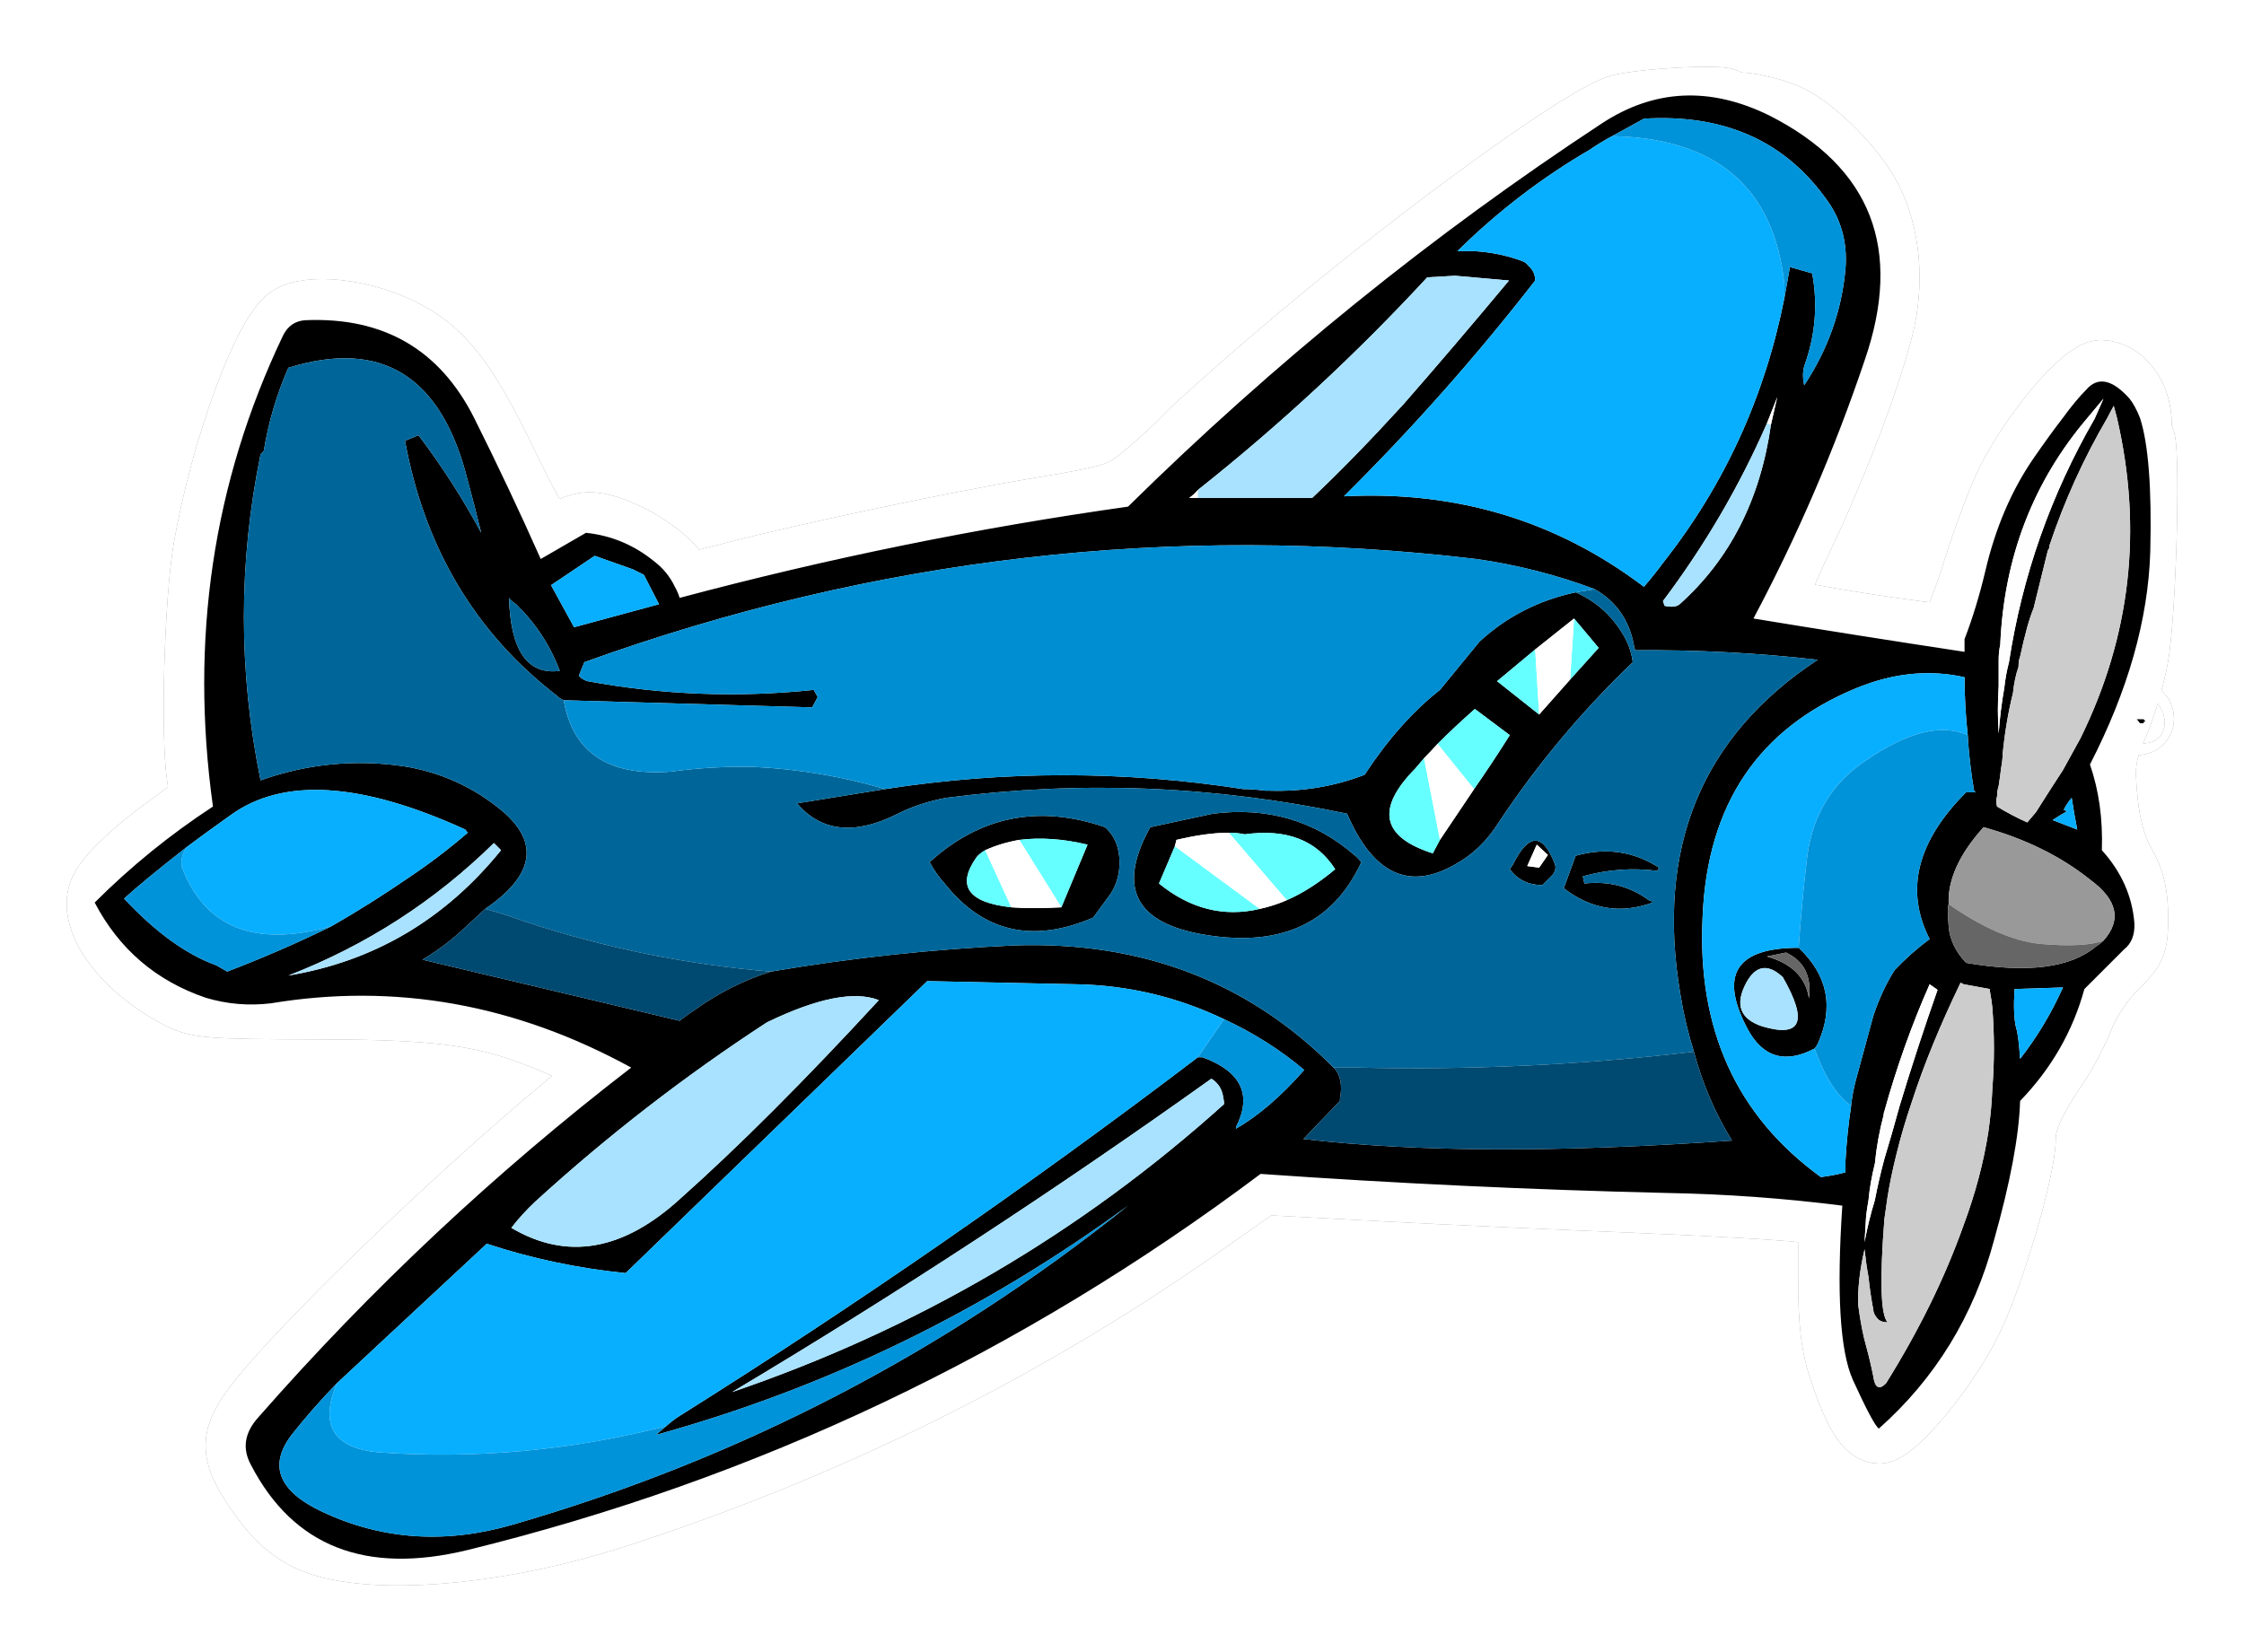 <?xml version="1.0" encoding="UTF-8" standalone="no"?>
<svg
   xmlns:osb="http://www.openswatchbook.org/uri/2009/osb"
   xmlns:dc="http://purl.org/dc/elements/1.1/"
   xmlns:cc="http://creativecommons.org/ns#"
   xmlns:rdf="http://www.w3.org/1999/02/22-rdf-syntax-ns#"
   xmlns:svg="http://www.w3.org/2000/svg"
   xmlns="http://www.w3.org/2000/svg"
   xmlns:xlink="http://www.w3.org/1999/xlink"
   xmlns:sodipodi="http://sodipodi.sourceforge.net/DTD/sodipodi-0.dtd"
   xmlns:inkscape="http://www.inkscape.org/namespaces/inkscape"
   version="1.1"
   id="svg2"
   viewBox="0 0 148.581 109.434"
   height="109.434"
   width="148.581"
   inkscape:version="0.48.4 r9939"
   sodipodi:docname="avião.svg">
  <sodipodi:namedview
     pagecolor="#ffffff"
     bordercolor="#666666"
     borderopacity="1"
     objecttolerance="10"
     gridtolerance="10"
     guidetolerance="10"
     inkscape:pageopacity="0"
     inkscape:pageshadow="2"
     inkscape:window-width="1600"
     inkscape:window-height="876"
     id="namedview1313"
     showgrid="false"
     fit-margin-top="0"
     fit-margin-left="0"
     fit-margin-right="0"
     fit-margin-bottom="0"
     inkscape:zoom="4.4477099"
     inkscape:cx="45.710403"
     inkscape:cy="65.398323"
     inkscape:window-x="0"
     inkscape:window-y="1"
     inkscape:window-maximized="1"
     inkscape:current-layer="svg2" />
  <script
     xlink:href="C:\wamp\www\bingo\js/snap.svg-min.js"
     id="script4164" />
  <title
     id="title4162">Bingo das Letras</title>
  <defs
     id="defs4">
    <linearGradient
       osb:paint="solid"
       id="linearGradient12614">
      <stop
         id="stop12616"
         offset="0"
         style="stop-color:#000000;stop-opacity:1;" />
    </linearGradient>
    <linearGradient
       gradientTransform="matrix(-0.194,0,0,-0.194,259.228,12173.784)"
       osb:paint="solid"
       id="linearGradient59274">
      <stop
         id="stop59276"
         offset="0"
         style="stop-color:#930033;stop-opacity:1;" />
    </linearGradient>
    <linearGradient
       id="linearGradient4269"
       osb:paint="solid"
       gradientTransform="matrix(110.208,22.122,-29.697,82.096,6264979.7,4302313.2)">
      <stop
         style="stop-color:#ffffff;stop-opacity:1;"
         offset="0"
         id="stop4271" />
    </linearGradient>
    <linearGradient
       id="linearGradient4251"
       osb:paint="solid"
       gradientTransform="translate(106155.96,125143.42)">
      <stop
         style="stop-color:#555555;stop-opacity:1;"
         offset="0"
         id="stop4253" />
    </linearGradient>
    <linearGradient
       id="linearGradient4241"
       osb:paint="solid"
       gradientTransform="matrix(0.191,0,0,0.191,-3346.899,-12526.231)">
      <stop
         style="stop-color:#3fb5ae;stop-opacity:1;"
         offset="0"
         id="stop4243" />
    </linearGradient>
    <linearGradient
       id="linearGradient4231"
       osb:paint="solid"
       gradientTransform="translate(2399.156,2075.697)">
      <stop
         style="stop-color:#d1f2a5;stop-opacity:1;"
         offset="0"
         id="stop4233" />
    </linearGradient>
    <linearGradient
       id="linearGradient4221"
       osb:paint="solid"
       gradientTransform="matrix(0.668,0,0,0.668,-186.891,394.647)">
      <stop
         style="stop-color:#effab4;stop-opacity:1;"
         offset="0"
         id="stop4223" />
    </linearGradient>
    <linearGradient
       id="linearGradient4211"
       osb:paint="solid"
       gradientTransform="translate(-699.205,883.13)">
      <stop
         style="stop-color:#ffc48c;stop-opacity:1;"
         offset="0"
         id="stop4213" />
    </linearGradient>
    <linearGradient
       id="linearGradient4201"
       osb:paint="solid"
       gradientTransform="matrix(0.359,0,0,0.224,-331.079,5516.471)">
      <stop
         style="stop-color:#ff9f80;stop-opacity:1;"
         offset="0"
         id="stop4203" />
    </linearGradient>
    <linearGradient
       id="linearGradient4191"
       osb:paint="solid"
       gradientTransform="matrix(0.523,0,0,0.523,2015.454,3072.535)">
      <stop
         style="stop-color:#f56991;stop-opacity:1;"
         offset="0"
         id="stop4193" />
    </linearGradient>
    <g
       id="Layer0_0_FILL-2">
      <path
         d="m 185.1,189 q -0.1,0 -0.1,-0.1 l -0.45,0 q 0.1,0.1 0.2,0.25 0.1,0 0.2,0 0.05,0 0.05,-0.1 0.1,0 0.1,-0.05 m -0.35,-19.1 q -0.3,-0.75 -0.65,-1.2 -1.65,-1.85 -2.75,-0.55 -0.65,0.65 -1.45,1.75 -0.85,1.1 -1.85,2.55 -2.1,3.05 -3.05,7.15 -0.55,2.3 -1.3,4.25 0,0.45 0,0.8 -6.6,-1 -13.3,-2.1 4.15,-7.8 7,-16.25 3.65,-10.55 -6,-15.45 -5.6,-2.75 -10.55,0.5 -16.05,10.55 -29.85,24.15 -14.2,2 -28.25,5.75 -0.1,-0.35 -0.3,-0.7 -0.45,-0.95 -1.3,-1.6 -1.9,-1.55 -4.3,-1.8 L 84,178.8 q -2,-4.5 -4.2,-8.9 -3.25,-6.45 -10.6,-6.15 -1,0.05 -1.45,1 -6.6,13.85 -4.4,29.65 -4.05,2.65 -7.45,6.05 2.3,4.4 7,6 2,0.6 4.1,0.35 11.75,-1.95 22.7,4.05 -12.85,9.9 -23.5,22.05 -1.3,1.45 -0.45,3 4,7.7 13.65,5.35 27.3,-6.7 49.95,-23.7 12.8,0.9 25.55,1.2 5.6,0.1 11.1,0.8 -0.55,8.2 0.65,10.95 1.3,2.85 1.65,3.1 5.35,-4.75 7.25,-11.85 1.55,-5.5 1.65,-8.8 2.95,-3.05 4.05,-7.05 1.2,-1.2 2.5,-2.5 0.7,-0.55 0.65,-1.65 -0.2,-2.55 -2.05,-4.6 0.1,-2.95 -0.75,-5.4 3.6,-7 3.8,-13.4 0.15,-6 -0.65,-8.45 m -1.65,-0.75 q 0.1,0.35 0.2,0.75 2.45,10.55 -2.3,20.2 -0.55,1 -1.1,2 -0.85,1.3 -1.7,2.65 -0.25,0.3 -0.55,0.65 -1,-0.45 -1.9,-1 -0.1,-0.35 0,-0.65 0,-0.35 0.1,-0.65 0.1,-0.65 0.15,-1.1 0.1,-0.55 0.1,-0.9 0.2,-2.05 0.65,-3.85 0.1,-0.95 0.35,-1.65 0,-0.4 0.1,-0.65 0.45,-2.1 0.85,-3.05 0.25,-1 0.9,-3.65 0.1,-0.1 0.1,-0.3 1.4,-4.2 3.65,-8.05 0.2,-0.4 0.4,-0.75 M 164.9,156 q 1.5,1.95 1.3,4.5 -0.35,3.95 -2.6,7.35 -0.15,-0.65 0,-1.2 1.05,-2.9 0.5,-5.85 l -1.4,-0.4 -0.35,1.95 q -1.85,9.35 -7.65,16.7 -0.55,0.75 -1.2,1.5 -8.25,-6.25 -18.9,-5.7 6.5,-6.45 12.05,-13.6 0,-0.55 -0.4,-0.9 -0.15,-0.2 -0.35,-0.3 -1.45,-0.55 -3.05,-0.65 -0.55,0 -1.1,0 3.8,-3.75 8.35,-6.4 0.65,-0.45 1.4,-0.85 l 2,-1.1 q 7.45,-0.45 11.4,4.95 m 10.95,29.15 q 0,-0.5 0.1,-0.95 0.35,-8.25 5.5,-14.3 0.45,-0.55 1,-1.2 l -0.55,1.25 q -4.15,7.2 -5.4,15.35 -0.2,0.75 -0.3,1.65 -0.25,1.4 -0.35,2.85 -0.1,-1.45 0,-3 0,-0.85 0,-1.65 m -2.15,1.1 q 0,1.8 0.2,3.65 0.1,1.75 0.4,3.5 0.048,0.097 0.15,0.1 -0.353,0 -0.65,0 -4.65,4.65 -2.3,9.25 -1.15,0.85 -2.2,1.95 -0.8,1.25 -1.35,2.9 l -1.1,4.05 q -0.2,0.75 -0.3,1.6 l 0,0.05 q -0.25,1.65 -0.35,3.4 l 0,0.75 q -0.75,0.2 -1.55,0.3 -8,-5.8 -7.45,-16.45 0.45,-10.55 9.65,-14.35 3.5,-1.45 6.85,-0.7 m 6.45,8.45 -0.2,-0.1 q 0.2,-0.4 0.5,-0.75 0.15,1 0.35,2 l -1.55,-0.6 q 0.45,-0.3 0.9,-0.55 M 76.3,171 l -0.85,0.35 q 1.85,10.1 9.55,16.05 0.2,0.2 0.45,0.3 l 15.65,0.45 0.35,-0.65 -0.25,-0.45 Q 94,187.8 86.95,186.5 86.6,186.4 86.4,186.15 l 0.35,-0.85 q 27.45,-9.9 56.2,-6.5 3.85,0.55 7.45,1.9 2.1,1.2 2.5,3.7 0.05,0.1 0.05,0.15 5.8,-0.05 11.5,0.6 -11,7.25 -8.65,21.1 0.3,1.85 0.85,3.6 0.8,3 2.4,5.6 -16.35,1.15 -27,-0.1 l 2.3,-2.4 0,-0.1 q 0.25,-1.35 -0.4,-2 -8.05,-8.1 -20.1,-7.7 -7.7,0.35 -15.35,1.65 -2.55,0.8 -4.85,2.45 -0.45,0.3 -0.9,0.65 l -16.2,-3.85 q 1.5,-0.9 2.7,-2.05 0.6,-0.55 1.25,-1.15 4.6,-3.15 1.1,-6.15 -2.75,-2.3 -6.3,-2.85 -4.6,-0.65 -8.95,0.9 -2.1,-10.3 0,-20.55 l 0.2,-0.2 q 0.45,-2.75 1.55,-5.25 8.85,-2.75 11.3,7.1 0.45,1.65 0.85,3.3 Q 78.5,173.9 76.3,171 m -11.85,23.95 q 4.95,-3.6 14.8,0.9 l 0.15,0.2 q -1.8,1.55 -3.75,2.85 -2.4,1.65 -4.85,3.05 -3.15,1.55 -6.55,2.85 -0.35,-0.2 -0.7,-0.4 -2.8,-1 -5.8,-4.2 1.2,-1.1 3.95,-3.25 1.2,-0.9 2.75,-2 m 20.2,-14.5 2.75,-1.85 2.4,0.85 0.7,0.35 0.95,1.85 -5.35,1.45 -1.45,-2.65 m -2.65,0.8 q 0.15,0.2 0.45,0.4 1.85,1.8 2.75,4.2 -3.05,0.4 -3.2,-4.6 m -0.95,15.45 0.45,0.45 q -5.3,6.55 -13.4,7.9 7.35,-2.85 12.95,-8.35 m 80.85,-28.1 -0.4,1.75 q -1,7.05 -5.75,11.3 -0.3,0.25 -0.95,0.1 l -0.1,-0.3 q 3.95,-5.25 6.55,-11.2 l 0.65,-1.65 m -22.05,-7.55 1.75,-0.1 3.4,0.3 q -3.5,4.2 -6.65,7.8 -3.2,3.5 -5.75,5.9 l -7.2,0 -0.55,0 q 0.3,-0.2 0.55,-0.5 7.75,-6.15 14.45,-13.4 M 125.7,210.2 q -0.2,0 -0.3,0 -15.85,12.05 -32.65,22.6 -0.4,0.25 -0.85,0.65 L 91.25,234 q 16.1,-4.45 29.75,-14.45 -17.35,13.9 -38.75,20.1 -6.35,1.85 -12,-0.8 -4.15,-1.95 -1.95,-4.85 1.3,-1.65 2.85,-3.25 l 9.45,-8.8 q 4.25,1.4 8.75,1.85 l 19,-18.4 q 4.75,0.1 9.45,0.2 4.85,0.1 9.25,2.2 2.8,1.3 5.05,3.2 -2.2,2.5 -4.3,3.7 l 0,-0.1 q 1.55,-3.05 -2.1,-4.4 m 1.3,2.55 q 0.05,0.2 0.05,0.4 -13.55,12.2 -31,18.15 15.5,-9.25 30.2,-19.75 0.65,0.4 0.75,1.2 m -44.85,8.2 q 0.65,-0.85 1.5,-1.65 6.85,-6.25 14.6,-11.3 4.75,-2.3 7.05,-1.4 -7.05,7.65 -12.5,12.5 -5.4,4.95 -10.65,1.85 m 90.55,-19 q -0.1,-1.2 0,-1.4 -0.1,-2.3 2.2,-4.85 3.95,1.1 6.7,3.3 2.6,1.9 0.85,3.85 -0.2,0.2 -0.45,0.35 -2.4,2.05 -8.2,1.05 -1,-1.05 -1.1,-2.3 m 2.6,3.95 q 0,0.05 0,0.15 0.1,0.55 0.15,1 0.2,2.6 0,5.15 -0.05,1.3 -0.25,2.7 -0.45,2.9 -1.55,5.85 -1.75,4.95 -4.9,10 -0.65,0.65 -0.8,-0.45 -0.2,-1 -0.45,-1.9 -0.3,-1.05 -0.5,-2.6 -0.05,-1.55 0.4,-3.5 0.1,0.95 0.25,1.75 0.1,1 0.3,2.05 0,0.25 0.25,0.55 0.2,0.25 0.65,0.25 -0.65,-0.7 -0.2,-6.5 0.1,-0.75 0.2,-1.4 0.2,-1.25 0.55,-2.65 0.4,-1.65 1,-3.4 1.1,-3.4 3.05,-7.45 l 0.2,0.1 1.65,0.3 m 1.65,2.45 q -0.2,-0.8 -0.1,-2.45 l 3.05,-0.1 q -1.1,2.45 -2.7,4.5 -0.1,-1.5 -0.25,-1.95 m -5.45,-2.75 0.5,0.35 q -1.3,3.7 -2.4,7.35 -0.45,1.65 -0.95,3.3 -0.35,1.3 -0.6,2.6 -0.4,1.3 -0.65,2.65 l 0.1,-1.65 q 0.05,-0.45 0.15,-1 0.1,-1.1 0.4,-2.3 0.15,-1.55 0.55,-3.05 0,-0.15 0.05,-0.25 1.15,-4.15 2.85,-8 m -65,-10.75 q 1.4,-0.7 3.05,-1 12.65,-1.65 25.25,1 2.45,5.7 6.8,3.2 1.65,-0.9 2.75,-2.65 3.65,-5.5 8.45,-10.1 -0.1,-0.75 -0.45,-1.45 -1.1,-2.05 -3.15,-2.95 -3.5,0.75 -6.05,3.1 l -2.5,3.05 q -2.55,2 -4.75,5.35 -2.85,1.1 -6,1 l -0.25,0 q -0.75,-0.1 -1.4,-0.1 -11.3,-1.75 -22.55,0 l -5.55,0.9 q 2.3,2.7 6.35,0.65 m 33.7,2.5 q -4.85,-1.55 -1.1,-5.35 0.3,-0.35 0.55,-0.65 0.45,-0.45 0.85,-0.9 1.1,-1.1 2.35,-2.2 l 2.2,1.65 q -1.1,1.75 -2.25,3.4 l -2.15,3.2 -0.45,0.85 m 8.9,-14.8 1.55,1.85 -1.8,2 -1.95,2.2 -2.65,-2.1 2.4,-2 2.45,-1.95 m -3.85,15.5 -0.2,0.3 q 0.75,1 2.05,1 0.25,-0.25 0.65,-0.65 0.25,-0.35 0.15,-0.65 -1.15,-3 -2.65,0 m 1.5,-1.25 0.7,0.65 -0.55,0.8 -0.75,-0.1 0.6,-1.35 m 7.6,1.65 0.1,-0.2 q -2.4,-1.55 -5.25,-0.75 l -0.75,2.05 q 2.6,2 5.6,0.9 -0.05,-0.1 -0.25,-0.15 -1.75,-1.3 -4.05,-1.05 l -0.1,-0.45 q 2.3,-0.65 4.7,-0.35 m -28,-3.6 -3.95,0.85 q -3.05,5.5 3,6.7 7.55,1.45 10.3,-4.5 -0.25,-0.3 -0.45,-0.45 -3.75,-3.25 -8.9,-2.6 m -2.3,1.65 q 1.9,-0.45 3.3,-0.45 0.55,0 1,0.1 3.95,-0.55 5.7,2.2 -1.55,1.3 -3.05,1.95 -0.8,0.35 -1.7,0.55 -3.4,0.8 -6.35,-1.6 l 1,-2.35 0.1,-0.4 m -3.6,1.1 q -0.1,-1.2 -0.9,-1.9 -6.25,-2.15 -11.05,2.2 0.4,0.75 0.95,1.35 3.65,4.6 9.35,2.15 l 1.1,-1.5 q 0.65,-1 0.55,-2.3 m -9,0 q 0.2,-0.25 0.55,-0.45 1,-0.45 2.15,-0.65 2,-0.25 4.3,0.3 l -1.65,3.95 q -1.85,0.1 -3.15,0 -4.1,-0.45 -2.2,-3.15 m 53,11.75 q 1.55,-3.45 -1.2,-6.05 -5.95,0 -3.2,5.15 1.45,2.65 4.2,1.2 0.1,-0.1 0.2,-0.3 m -3.5,-1.1 q -2.1,-0.7 -1,-2.75 0.9,-1.65 2.3,-0.35 2.4,4.2 -1.3,3.1 m 1.5,-4.65 q 1.7,0.8 1.45,2.85 l 0,0.05 q -0.3,-2 -2.65,-2.65 l 1.2,-0.25 z"
         id="path62913"
         inkscape:connector-curvature="0"
         style="fill:#000000;stroke:none" />
      <path
         d="m 172,205.95 -0.5,-0.35 q -1.7,3.85 -2.85,8 -0.05,0.1 -0.05,0.25 -0.4,1.5 -0.55,3.05 -0.3,1.2 -0.4,2.3 -0.1,0.55 -0.15,1 l -0.1,1.65 q 0.25,-1.35 0.65,-2.65 0.25,-1.3 0.6,-2.6 0.5,-1.65 0.95,-3.3 1.1,-3.65 2.4,-7.35 m -46.6,-31 0,-0.5 q -0.25,0.3 -0.55,0.5 l 0.55,0 m 35.85,-4.7 0.25,0.1 0.4,-1.75 -0.65,1.65 m -13.8,27.2 -0.7,-0.65 -0.6,1.35 0.75,0.1 0.55,-0.8 m 28.5,-13.25 q -0.1,0.45 -0.1,0.95 0,0.8 0,1.65 -0.1,1.55 0,3 0.1,-1.45 0.35,-2.85 0.1,-0.9 0.3,-1.65 1.25,-8.15 5.4,-15.35 l 0.55,-1.25 q -0.55,0.65 -1,1.2 -5.15,6.05 -5.5,14.3 z"
         id="path62915"
         inkscape:connector-curvature="0"
         style="fill:#fefefe;stroke:none" />
      <path
         d="m 176.85,205.9 q -0.1,1.65 0.1,2.45 0.15,0.45 0.25,1.95 1.6,-2.05 2.7,-4.5 l -3.05,0.1 m -51.45,4.3 1.65,-2.4 q -4.4,-2.1 -9.25,-2.2 -4.7,-0.1 -9.45,-0.2 l -19,18.4 q -4.5,-0.45 -8.75,-1.85 l -9.45,8.8 q -1.65,3.95 2.65,4.35 9.1,0.65 18.1,-1.65 0.45,-0.4 0.85,-0.65 16.8,-10.55 32.65,-22.6 m -38,-31.6 -2.75,1.85 1.45,2.65 5.35,-1.45 -0.95,-1.85 -0.7,-0.35 -2.4,-0.85 m -8.15,17.25 q -9.85,-4.5 -14.8,-0.9 -1.55,1.1 -2.75,2 -0.45,0.65 -0.3,1.3 2.2,5.7 9.4,3.7 2.45,-1.4 4.85,-3.05 1.95,-1.3 3.75,-2.85 l -0.15,-0.2 m 100.7,-1.25 0.2,0.1 q -0.45,0.25 -0.9,0.55 l 1.55,0.6 q -0.2,-1 -0.35,-2 -0.3,0.35 -0.5,0.75 m -16.15,2.85 q 0.55,-3.9 3.75,-6 3.9,-2.65 6.35,-1.55 -0.2,-1.85 -0.2,-3.65 -3.35,-0.75 -6.85,0.7 -9.2,3.8 -9.65,14.35 -0.55,10.65 7.45,16.45 0.8,-0.1 1.55,-0.3 l 0,-0.75 q 0.1,-1.75 0.35,-3.4 l 0,-0.05 q -1.35,-0.95 -2.3,-3.6 -2.75,1.45 -4.2,-1.2 -2.75,-5.15 3.2,-5.15 0.2,-2.95 0.55,-5.85 m -1.45,-35.1 q 0,-0.45 0,-0.9 -1,-9.1 -10.85,-9.3 -0.75,0.4 -1.4,0.85 -4.55,2.65 -8.35,6.4 0.55,0 1.1,0 1.6,0.1 3.05,0.65 0.2,0.1 0.35,0.3 0.4,0.35 0.4,0.9 -5.55,7.15 -12.05,13.6 10.65,-0.55 18.9,5.7 0.65,-0.75 1.2,-1.5 5.8,-7.35 7.65,-16.7 z"
         id="path62917"
         inkscape:connector-curvature="0"
         style="fill:#09afff;stroke:none" />
      <path
         d="m 175.3,206.05 q 0,-0.1 0,-0.15 l -1.65,-0.3 -0.2,-0.1 q -1.95,4.05 -3.05,7.45 -0.6,1.75 -1,3.4 -0.35,1.4 -0.55,2.65 -0.1,0.65 -0.2,1.4 -0.45,5.8 0.2,6.5 -0.45,0 -0.65,-0.25 -0.25,-0.3 -0.25,-0.55 -0.2,-1.05 -0.3,-2.05 -0.15,-0.8 -0.25,-1.75 -0.45,1.95 -0.4,3.5 0.2,1.55 0.5,2.6 0.25,0.9 0.45,1.9 0.15,1.1 0.8,0.45 3.15,-5.05 4.9,-10 1.1,-2.95 1.55,-5.85 0.2,-1.4 0.25,-2.7 0.2,-2.55 0,-5.15 -0.05,-0.45 -0.15,-1 m 8,-36.15 q -0.1,-0.4 -0.2,-0.75 -0.2,0.35 -0.4,0.75 -2.25,3.85 -3.65,8.05 0,0.2 -0.1,0.3 -0.65,2.65 -0.9,3.65 -0.4,0.95 -0.85,3.05 -0.1,0.25 -0.1,0.65 -0.25,0.7 -0.35,1.65 -0.45,1.8 -0.65,3.85 0,0.35 -0.1,0.9 -0.05,0.45 -0.15,1.1 -0.1,0.3 -0.1,0.65 -0.1,0.3 0,0.65 0.9,0.55 1.9,1 0.3,-0.35 0.55,-0.65 0.85,-1.35 1.7,-2.65 0.55,-1 1.1,-2 4.75,-9.65 2.3,-20.2 z"
         id="path62919"
         inkscape:connector-curvature="0"
         style="fill:#cccccc;stroke:none" />
      <path
         d="m 172.7,200.55 q 3.15,2.2 5.7,2.5 2.85,0.25 4.05,-0.2 1.75,-1.95 -0.85,-3.85 -2.75,-2.2 -6.7,-3.3 -2.3,2.55 -2.2,4.85 z"
         id="path62921"
         inkscape:connector-curvature="0"
         style="fill:#999999;stroke:none" />
      <path
         d="m 172.7,200.55 q -0.1,0.2 0,1.4 0.1,1.25 1.1,2.3 5.8,1 8.2,-1.05 0.25,-0.15 0.45,-0.35 -1.2,0.45 -4.05,0.2 -2.55,-0.3 -5.7,-2.5 m -8.8,5.9 q 0.25,-2.05 -1.45,-2.85 l -1.2,0.25 q 2.35,0.65 2.65,2.65 l 0,-0.05 z"
         id="path62923"
         inkscape:connector-curvature="0"
         style="fill:#666666;stroke:none" />
      <path
         d="m 83.65,219.3 q -0.85,0.8 -1.5,1.65 5.25,3.1 10.65,-1.85 5.45,-4.85 12.5,-12.5 -2.3,-0.9 -7.05,1.4 -7.75,5.05 -14.6,11.3 m 43.4,-6.15 q 0,-0.2 -0.05,-0.4 -0.1,-0.8 -0.75,-1.2 -14.7,10.5 -30.2,19.75 17.45,-5.95 31,-18.15 m 14.55,-52.2 -1.75,0.1 q -6.7,7.25 -14.45,13.4 l 0,0.5 7.2,0 q 2.55,-2.4 5.75,-5.9 3.15,-3.6 6.65,-7.8 l -3.4,-0.3 m 19.9,9.4 -0.25,-0.1 q -2.6,5.95 -6.55,11.2 l 0.1,0.3 q 0.65,0.15 0.95,-0.1 4.75,-4.25 5.75,-11.3 m -80,26.8 -0.45,-0.45 q -5.6,5.5 -12.95,8.35 8.1,-1.35 13.4,-7.9 m 78.45,8.35 q -1.1,2.05 1,2.75 3.7,1.1 1.3,-3.1 -1.4,-1.3 -2.3,0.35 z"
         id="path62925"
         inkscape:connector-curvature="0"
         style="fill:#a8e2ff;stroke:none" />
      <path
         d="m 91.25,234 0.65,-0.55 q -9,2.3 -18.1,1.65 -4.3,-0.4 -2.65,-4.35 -1.55,1.6 -2.85,3.25 -2.2,2.9 1.95,4.85 5.65,2.65 12,0.8 21.4,-6.2 38.75,-20.1 -13.65,10 -29.75,14.45 m 34.15,-23.8 q 0.1,0 0.3,0 3.65,1.35 2.1,4.4 l 0,0.1 q 2.1,-1.2 4.3,-3.7 -2.25,-1.9 -5.05,-3.2 l -1.65,2.4 m -61.85,-5.8 q 0.35,0.2 0.7,0.4 3.4,-1.3 6.55,-2.85 -7.2,2 -9.4,-3.7 -0.15,-0.65 0.3,-1.3 -2.75,2.15 -3.95,3.25 3,3.2 5.8,4.2 m 104,-12.95 q -3.2,2.1 -3.75,6 -0.35,2.9 -0.55,5.85 2.75,2.6 1.2,6.05 -0.1,0.2 -0.2,0.3 0.95,2.65 2.3,3.6 0.1,-0.85 0.3,-1.6 l 1.1,-4.05 q 0.55,-1.65 1.35,-2.9 1.05,-1.1 2.2,-1.95 -2.35,-4.6 2.3,-9.25 0.297,0 0.65,0 -0.102,-0.003 -0.15,-0.1 -0.3,-1.75 -0.4,-3.5 -2.45,-1.1 -6.35,1.55 M 166.2,160.5 q 0.2,-2.55 -1.3,-4.5 -3.95,-5.4 -11.4,-4.95 l -2,1.1 q 9.85,0.2 10.85,9.3 0,0.45 0,0.9 l 0.35,-1.95 1.4,0.4 q 0.55,2.95 -0.5,5.85 -0.15,0.55 0,1.2 2.25,-3.4 2.6,-7.35 z"
         id="path62927"
         inkscape:connector-curvature="0"
         style="fill:#0093d9;stroke:none" />
      <path
         d="m 82.45,181.65 q -0.3,-0.2 -0.45,-0.4 0.15,5 3.2,4.6 -0.9,-2.4 -2.75,-4.2 m -7,-10.3 0.85,-0.35 q 2.2,2.9 3.95,6.15 -0.4,-1.65 -0.85,-3.3 -2.45,-9.85 -11.3,-7.1 -1.1,2.5 -1.55,5.25 l -0.2,0.2 q -2.1,10.25 0,20.55 4.35,-1.55 8.95,-0.9 3.55,0.55 6.3,2.85 3.5,3 -1.1,6.15 1.3,0.35 2.5,0.8 7.6,2.5 15.5,3.15 7.65,-1.3 15.35,-1.65 12.05,-0.4 20.1,7.7 0.75,0 1.5,0 10.65,0.25 21.2,-1 -0.55,-1.75 -0.85,-3.6 -2.35,-13.85 8.65,-21.1 -5.7,-0.65 -11.5,-0.6 0,-0.05 -0.05,-0.15 -0.4,-2.5 -2.5,-3.7 l -1.2,0.2 q 2.05,0.9 3.15,2.95 0.35,0.7 0.45,1.45 -4.8,4.6 -8.45,10.1 -1.1,1.75 -2.75,2.65 -4.35,2.5 -6.8,-3.2 -12.6,-2.65 -25.25,-1 -1.65,0.3 -3.05,1 -4.05,2.05 -6.35,-0.65 l 5.55,-0.9 q -4.05,-1.2 -8.3,-1.4 -2.65,-0.05 -5.2,0.3 -5.9,0.45 -6.75,-4.5 -0.25,-0.1 -0.45,-0.3 -7.7,-5.95 -9.55,-16.05 m 44.1,24.35 q 0.8,0.7 0.9,1.9 0.1,1.3 -0.55,2.3 l -1.1,1.5 q -5.7,2.45 -9.35,-2.15 -0.55,-0.6 -0.95,-1.35 4.8,-4.35 11.05,-2.2 m 2.85,0 3.95,-0.85 q 5.15,-0.65 8.9,2.6 0.2,0.15 0.45,0.45 -2.75,5.95 -10.3,4.5 -6.05,-1.2 -3,-6.7 m 32.05,2.55 -0.1,0.2 q -2.4,-0.3 -4.7,0.35 l 0.1,0.45 q 2.3,-0.25 4.05,1.05 0.2,0.05 0.25,0.15 -3,1.1 -5.6,-0.9 l 0.75,-2.05 q 2.85,-0.8 5.25,0.75 m -9.4,0.1 0.2,-0.3 q 1.5,-3 2.65,0 0.1,0.3 -0.15,0.65 -0.4,0.4 -0.65,0.65 -1.3,0 -2.05,-1 z"
         id="path62929"
         inkscape:connector-curvature="0"
         style="fill:#006699;stroke:none" />
      <path
         d="m 92.75,207.9 q 0.45,-0.35 0.9,-0.65 2.3,-1.65 4.85,-2.45 -7.9,-0.65 -15.5,-3.15 -1.2,-0.45 -2.5,-0.8 -0.65,0.6 -1.25,1.15 -1.2,1.15 -2.7,2.05 l 16.2,3.85 m 66.3,7.55 q -1.6,-2.6 -2.4,-5.6 -10.55,1.25 -21.2,1 -0.75,0 -1.5,0 0.65,0.65 0.4,2 l 0,0.1 -2.3,2.4 q 10.65,1.25 27,0.1 z"
         id="path62931"
         inkscape:connector-curvature="0"
         style="fill:#004971;stroke:none" />
      <path
         d="m 144.25,186.5 2.65,2.1 -0.25,-4.1 -2.4,2 m 6.4,-2.1 -1.55,-1.85 -0.25,3.85 1.8,-2 m -7.85,8.9 q 1.15,-1.65 2.25,-3.4 l -2.2,-1.65 q -1.25,1.1 -2.35,2.2 l 2.3,2.85 m -3.7,-1.3 q -3.75,3.8 1.1,5.35 l 0.45,-0.85 -1,-5.15 q -0.25,0.3 -0.55,0.65 m -16.15,7.25 q 2.95,2.4 6.35,1.6 l -5.35,-3.95 -1,2.35 m 5.4,-3.1 q -0.45,-0.1 -1,-0.1 l 3.65,4.25 q 1.5,-0.65 3.05,-1.95 -1.75,-2.75 -5.7,-2.2 m -9.9,0.65 q -2.3,-0.55 -4.3,-0.3 l 2.65,4.25 1.65,-3.95 m -6.45,0.35 q -0.35,0.2 -0.55,0.45 -1.9,2.7 2.2,3.15 l -1.65,-3.6 z"
         id="path62933"
         inkscape:connector-curvature="0"
         style="fill:#66ffff;stroke:none" />
      <path
         d="m 149.1,182.55 -2.45,1.95 0.25,4.1 1.95,-2.2 0.25,-3.85 m -9.45,8.8 1,5.15 2.15,-3.2 -2.3,-2.85 q -0.4,0.45 -0.85,0.9 m -12.3,4.7 q -1.4,0 -3.3,0.45 l -0.1,0.4 5.35,3.95 q 0.9,-0.2 1.7,-0.55 l -3.65,-4.25 m -13.2,0.45 q -1.15,0.2 -2.15,0.65 l 1.65,3.6 q 1.3,0.1 3.15,0 l -2.65,-4.25 z"
         id="path62935"
         inkscape:connector-curvature="0"
         style="fill:#ffffff;stroke:none" />
      <path
         d="m 86.4,186.15 q 0.2,0.25 0.55,0.35 7.05,1.3 14.25,0.55 l 0.25,0.45 -0.35,0.65 -15.65,-0.45 q 0.85,4.95 6.75,4.5 2.55,-0.35 5.2,-0.3 4.25,0.2 8.3,1.4 11.25,-1.75 22.55,0 0.65,0 1.4,0.1 l 0.25,0 q 3.15,0.1 6,-1 2.2,-3.35 4.75,-5.35 l 2.5,-3.05 q 2.55,-2.35 6.05,-3.1 l 1.2,-0.2 q -3.6,-1.35 -7.45,-1.9 -28.75,-3.4 -56.2,6.5 l -0.35,0.85 z"
         id="path62937"
         inkscape:connector-curvature="0"
         style="fill:#008ed2;stroke:none" />
    </g>
    <style
       id="style6"
       type="text/css">
    .str0 {stroke:#006633;stroke-width:282.22}
    .str1 {stroke:#AB754F;stroke-width:282.22}
    .fil2 {fill:none}
    .fil3 {fill:#606062}
    .fil5 {fill:#CE8F64}
    .fil4 {fill:#006633}
    .fil8 {fill:#009933}
    .fil9 {fill:#00B33C}
    .fil10 {fill:#00C943}
    .fil0 {fill:#00D447}
    .fil1 {fill:#00DB49}
    .fil6 {fill:#B88059}
    .fil11 {fill:#BA8058}
    .fil12 {fill:#D49264}
    .fil7 {fill:#E49C6D}
  </style>
    <filter
       inkscape:collect="always"
       id="filter4565"
       color-interpolation-filters="sRGB">
      <feGaussianBlur
         inkscape:collect="always"
         stdDeviation="1.479"
         id="feGaussianBlur4567" />
    </filter>
  </defs>
  <g
     id="g4573"
     transform="translate(33.893,4.971)">
    <g
       transform="matrix(1.24,0,0,1.24,114.523,-18.498)"
       id="g4569">
      <path
         id="path4563"
         transform="translate(-4.1666422e-6,0)"
         d="m -28.188,16.094 c -1.311,-0.041 -4.05,0.15 -5.031,0.406 -1.952,0.51 -11.349,7.36 -18.469,13.469 -2.15,1.845 -4.243,3.705 -4.656,4.156 -0.413,0.451 -1.381,1.349 -2.156,2 -1.352,1.136 -1.588,1.217 -5.719,1.906 -4.514,0.753 -12.666,2.484 -16.438,3.469 l -2.219,0.562 -0.969,-1.031 c -1.076,-1.14 -3.221,-2.223 -4.375,-2.219 -0.413,0.002 -0.991,0.195 -1.312,0.438 -0.321,0.243 -0.703,0.438 -0.844,0.438 -0.141,0 -1.131,-1.779 -2.188,-3.969 -2.234,-4.629 -3.468,-6.181 -5.719,-7.281 -2.122,-1.038 -4.919,-1.333 -6,-0.625 -1.345,0.88 -3.581,6.955 -4.531,12.344 -0.489,2.773 -0.701,10.12 -0.344,12.312 0.192,1.18 0.178,1.227 -1.375,2.344 -1.947,1.4 -3.253,2.614 -3.75,3.469 -0.901,1.548 0.881,4.207 3.969,5.875 1.124,0.607 1.648,0.642 7.688,0.656 7.151,0.016 9.353,0.392 13.5,2.281 L -87.156,68 l -1.188,0.938 c -5.643,4.507 -14.796,13.244 -17.594,16.781 -1.451,1.834 -1.514,2.686 -0.344,4.5 1.331,2.063 2.489,2.979 4.281,3.406 3.48,0.83 9.579,0.171 15.219,-1.656 11.28,-3.656 21.659,-8.795 31.125,-15.406 l 3.375,-2.375 6.469,0.344 c 3.555,0.188 9.735,0.464 13.719,0.625 3.984,0.161 7.854,0.394 8.625,0.5 l 1.406,0.188 0,3.281 c 0,2.504 0.154,3.698 0.625,5.094 0.768,2.279 1.395,3.25 2.094,3.25 0.825,0 3.45,-3.101 4.812,-5.719 1.212,-2.328 2.995,-8.298 3,-10.031 0.002,-0.923 0.441,-1.928 1.812,-3.969 0.428,-0.637 1.022,-1.765 1.312,-2.531 0.29,-0.767 1.073,-1.932 1.719,-2.562 1.082,-1.056 1.156,-1.27 1.156,-2.781 0,-1.179 -0.176,-1.992 -0.688,-2.875 -0.47,-0.81 -0.802,-1.956 -0.938,-3.375 -0.184,-1.922 -0.125,-2.359 0.594,-4.062 0.442,-1.048 0.94,-2.769 1.094,-3.844 0.415,-2.893 0.604,-11.438 0.25,-11.438 -0.162,0 -0.317,0.873 -0.344,1.906 C -5.59,37.268 -5.654,37.605 -5.719,37 -5.78,36.422 -5.985,35.242 -6.156,34.375 -6.42,33.041 -6.583,32.761 -7.25,32.594 -7.907,32.429 -8.206,32.582 -9,33.5 c -1.922,2.222 -3.976,7.113 -4.062,9.656 l -0.031,0.906 -0.25,-1 c -0.275,-1.16 0.389,-3.543 1.625,-5.969 0.743,-1.459 3.218,-4.79 3.906,-5.25 0.495,-0.33 1.426,0.342 1.781,1.281 0.468,1.239 0.861,1.084 0.625,-0.25 -0.216,-1.225 -1.116,-2.177 -2.094,-2.188 -0.972,-0.011 -3.677,3.181 -5.062,5.938 -0.416,0.829 -1.22,2.958 -1.781,4.75 -0.561,1.792 -1.188,3.313 -1.375,3.375 -0.454,0.151 -8.827,-1.169 -9.125,-1.438 -0.128,-0.116 0.507,-1.737 1.406,-3.625 1.83,-3.841 3.563,-8.384 4.281,-11.188 0.63,-2.458 0.402,-5.036 -0.594,-7 -0.802,-1.582 -2.851,-3.67 -4.312,-4.406 -0.979,-0.493 -3.09,-0.906 -3.094,-0.594 -0.006,0.543 -1.393,0.819 -2.406,0.469 -0.982,-0.339 -1.005,-0.359 -0.25,-0.375 0.445,-0.009 0.9,0.088 1,0.25 0.186,0.3 1.344,-0.238 1.344,-0.625 0,-0.07 -0.282,-0.111 -0.719,-0.125 z m 22.844,32.938 c -0.073,0 -0.21,0.116 -0.312,0.281 -0.102,0.165 -0.05,0.312 0.125,0.312 0.175,0 0.312,-0.147 0.312,-0.312 0,-0.165 -0.052,-0.281 -0.125,-0.281 z"
         style="fill:#808080;stroke:#808080;stroke-width:3.226;stroke-linejoin:round;stroke-miterlimit:4;stroke-dasharray:none;filter:url(#filter4565)"
         inkscape:connector-curvature="0" />
      <path
         inkscape:connector-curvature="0"
         style="fill:#ffffff;stroke:#ffffff;stroke-width:3.226;stroke-linejoin:round;stroke-miterlimit:4;stroke-dasharray:none"
         d="m -28.188,16.094 c -1.311,-0.041 -4.05,0.15 -5.031,0.406 -1.952,0.51 -11.349,7.36 -18.469,13.469 -2.15,1.845 -4.243,3.705 -4.656,4.156 -0.413,0.451 -1.381,1.349 -2.156,2 -1.352,1.136 -1.588,1.217 -5.719,1.906 -4.514,0.753 -12.666,2.484 -16.438,3.469 l -2.219,0.562 -0.969,-1.031 c -1.076,-1.14 -3.221,-2.223 -4.375,-2.219 -0.413,0.002 -0.991,0.195 -1.312,0.438 -0.321,0.243 -0.703,0.438 -0.844,0.438 -0.141,0 -1.131,-1.779 -2.188,-3.969 -2.234,-4.629 -3.468,-6.181 -5.719,-7.281 -2.122,-1.038 -4.919,-1.333 -6,-0.625 -1.345,0.88 -3.581,6.955 -4.531,12.344 -0.489,2.773 -0.701,10.12 -0.344,12.312 0.192,1.18 0.178,1.227 -1.375,2.344 -1.947,1.4 -3.253,2.614 -3.75,3.469 -0.901,1.548 0.881,4.207 3.969,5.875 1.124,0.607 1.648,0.642 7.688,0.656 7.151,0.016 9.353,0.392 13.5,2.281 L -87.156,68 l -1.188,0.938 c -5.643,4.507 -14.796,13.244 -17.594,16.781 -1.451,1.834 -1.514,2.686 -0.344,4.5 1.331,2.063 2.489,2.979 4.281,3.406 3.48,0.83 9.579,0.171 15.219,-1.656 11.28,-3.656 21.659,-8.795 31.125,-15.406 l 3.375,-2.375 6.469,0.344 c 3.555,0.188 9.735,0.464 13.719,0.625 3.984,0.161 7.854,0.394 8.625,0.5 l 1.406,0.188 0,3.281 c 0,2.504 0.154,3.698 0.625,5.094 0.768,2.279 1.395,3.25 2.094,3.25 0.825,0 3.45,-3.101 4.812,-5.719 1.212,-2.328 2.995,-8.298 3,-10.031 0.002,-0.923 0.441,-1.928 1.812,-3.969 0.428,-0.637 1.022,-1.765 1.312,-2.531 0.29,-0.767 1.073,-1.932 1.719,-2.562 1.082,-1.056 1.156,-1.27 1.156,-2.781 0,-1.179 -0.176,-1.992 -0.688,-2.875 -0.47,-0.81 -0.802,-1.956 -0.938,-3.375 -0.184,-1.922 -0.125,-2.359 0.594,-4.062 0.442,-1.048 0.94,-2.769 1.094,-3.844 0.415,-2.893 0.604,-11.438 0.25,-11.438 -0.162,0 -0.317,0.873 -0.344,1.906 C -5.59,37.268 -5.654,37.605 -5.719,37 -5.78,36.422 -5.985,35.242 -6.156,34.375 -6.42,33.041 -6.583,32.761 -7.25,32.594 -7.907,32.429 -8.206,32.582 -9,33.5 c -1.922,2.222 -3.976,7.113 -4.062,9.656 l -0.031,0.906 -0.25,-1 c -0.275,-1.16 0.389,-3.543 1.625,-5.969 0.743,-1.459 3.218,-4.79 3.906,-5.25 0.495,-0.33 1.426,0.342 1.781,1.281 0.468,1.239 0.861,1.084 0.625,-0.25 -0.216,-1.225 -1.116,-2.177 -2.094,-2.188 -0.972,-0.011 -3.677,3.181 -5.062,5.938 -0.416,0.829 -1.22,2.958 -1.781,4.75 -0.561,1.792 -1.188,3.313 -1.375,3.375 -0.454,0.151 -8.827,-1.169 -9.125,-1.438 -0.128,-0.116 0.507,-1.737 1.406,-3.625 1.83,-3.841 3.563,-8.384 4.281,-11.188 0.63,-2.458 0.402,-5.036 -0.594,-7 -0.802,-1.582 -2.851,-3.67 -4.312,-4.406 -0.979,-0.493 -3.09,-0.906 -3.094,-0.594 -0.006,0.543 -1.393,0.819 -2.406,0.469 -0.982,-0.339 -1.005,-0.359 -0.25,-0.375 0.445,-0.009 0.9,0.088 1,0.25 0.186,0.3 1.344,-0.238 1.344,-0.625 0,-0.07 -0.282,-0.111 -0.719,-0.125 z m 22.844,32.938 c -0.073,0 -0.21,0.116 -0.312,0.281 -0.102,0.165 -0.05,0.312 0.125,0.312 0.175,0 0.312,-0.147 0.312,-0.312 0,-0.165 -0.052,-0.281 -0.125,-0.281 z"
         transform="translate(-4.1666422e-6,0)"
         id="path3792" />
    </g>
    <g
       transform="matrix(1.051,0,0,1.051,-86.374,-155.866)"
       id="g63020">
      <use
         id="use63022"
         xlink:href="#Layer0_0_FILL-2"
         x="0"
         y="0"
         width="1280"
         height="800" />
    </g>
  </g>
</svg>
